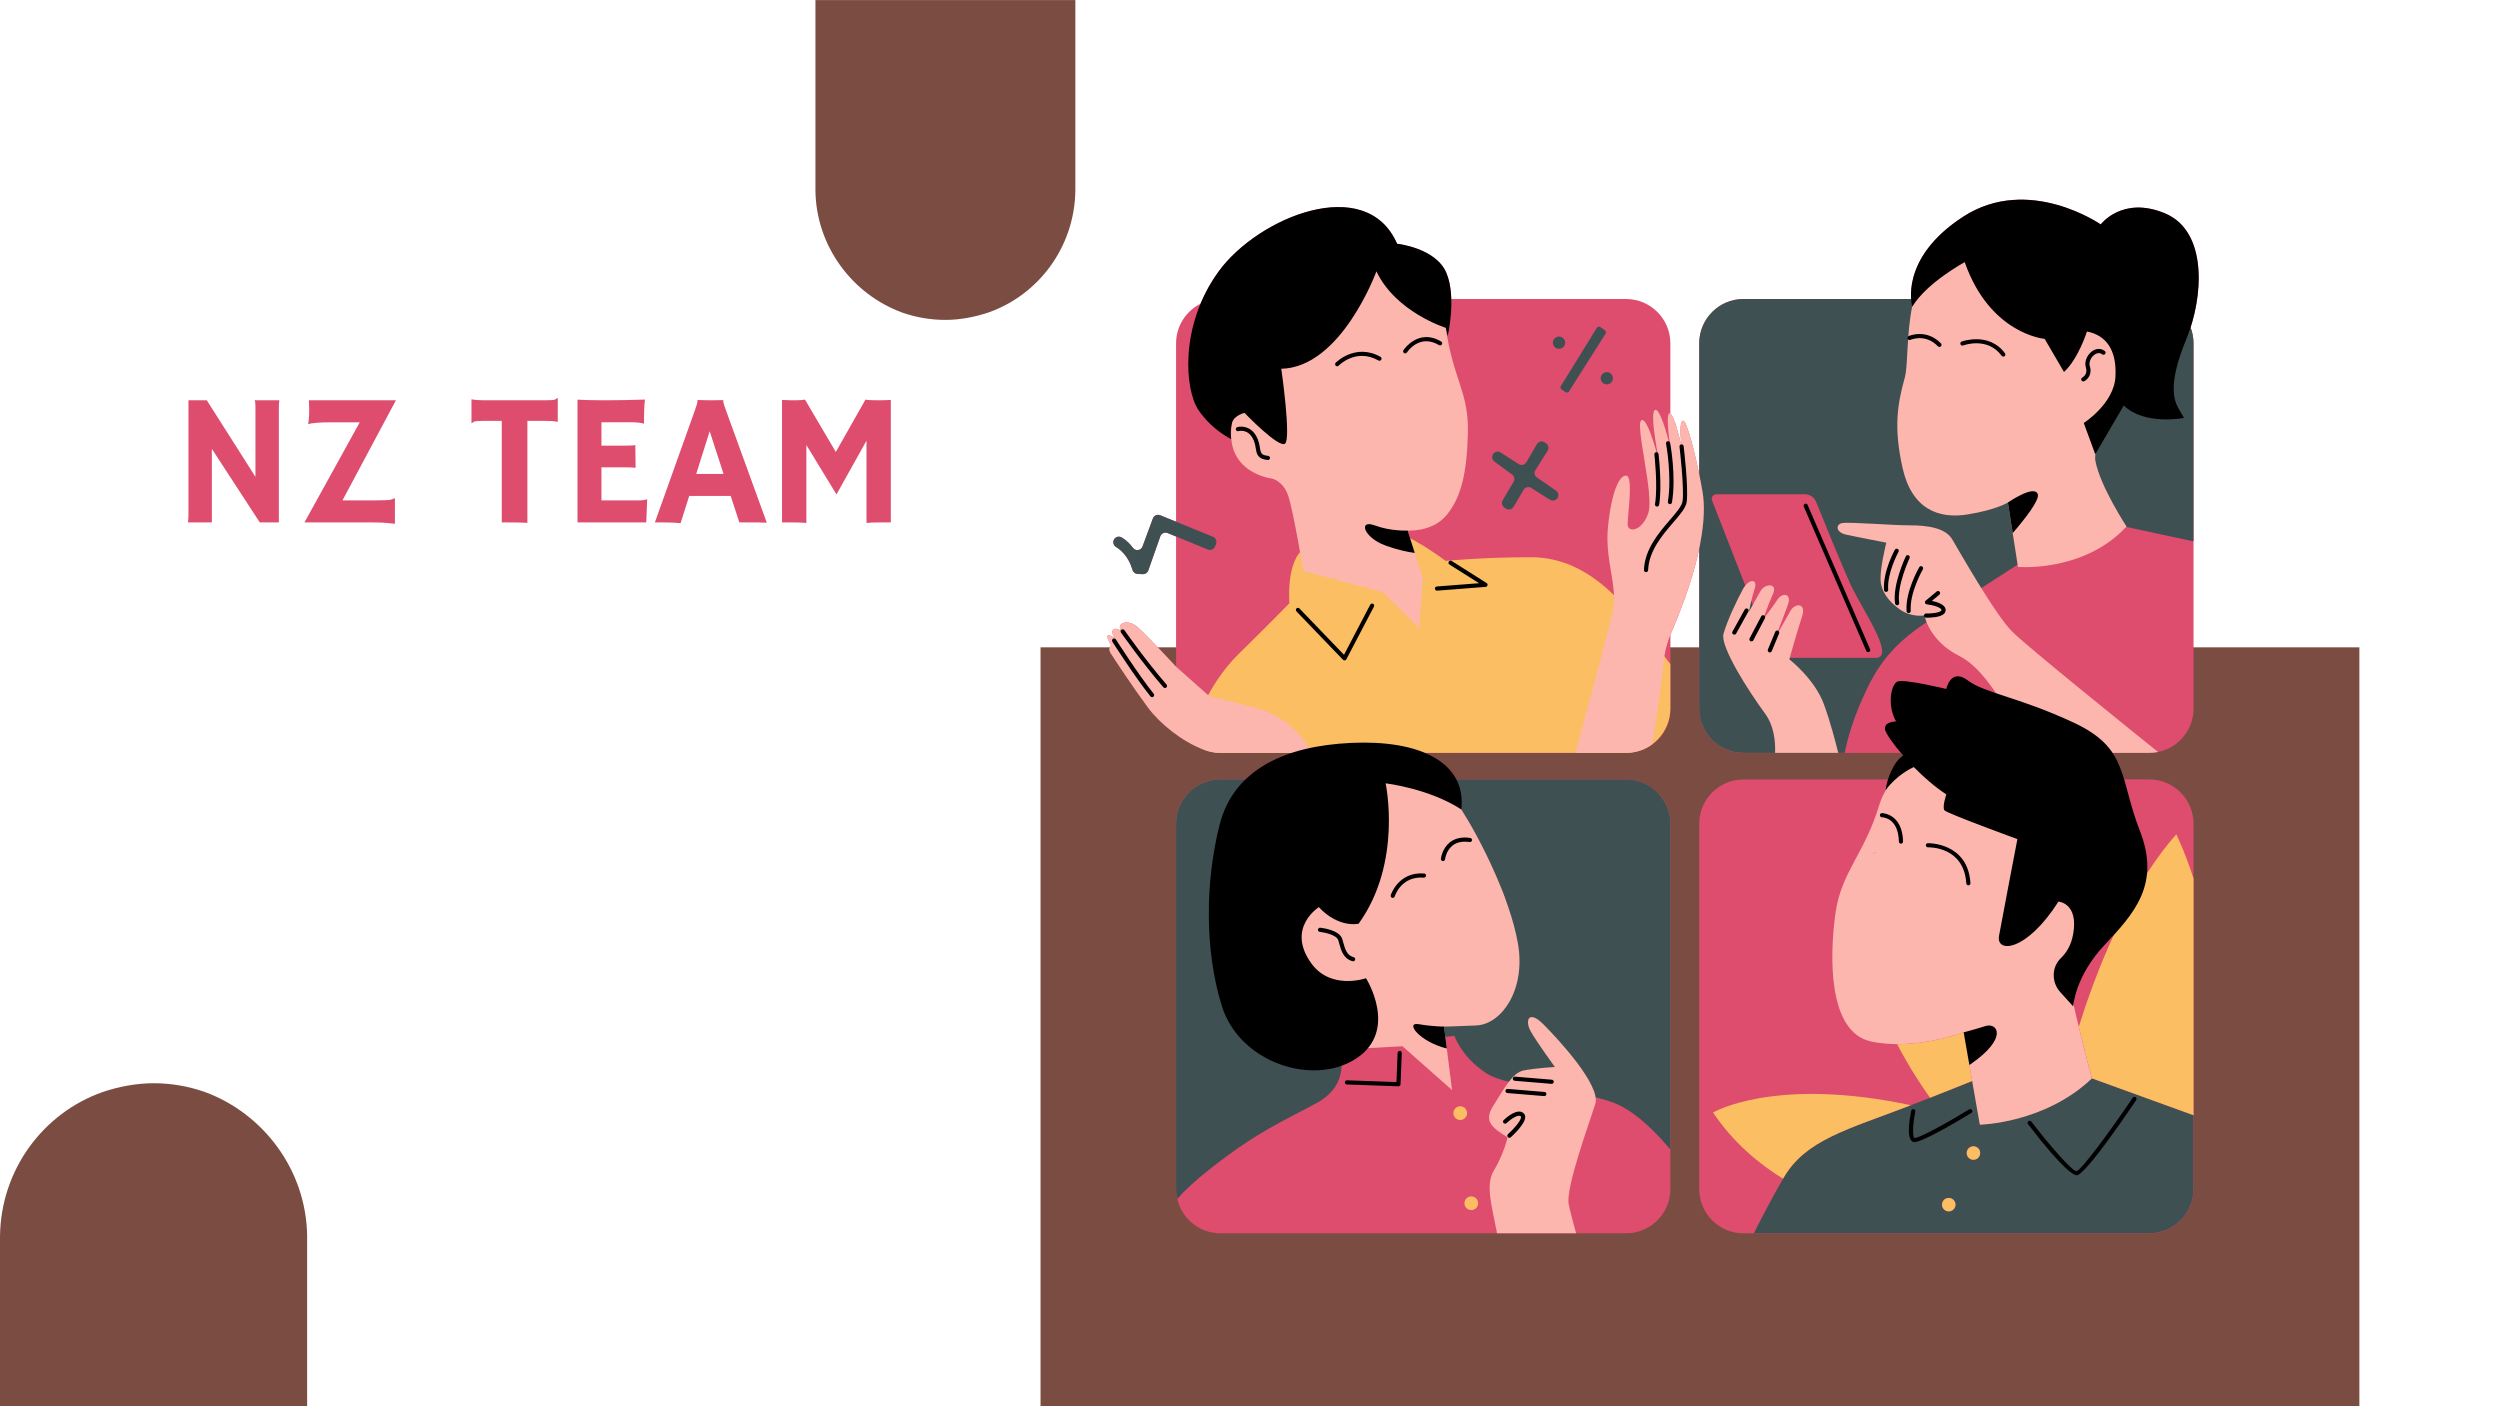 <svg xmlns="http://www.w3.org/2000/svg" xmlns:xlink="http://www.w3.org/1999/xlink" width="1920" zoomAndPan="magnify" viewBox="0 0 1440 810" height="1080" preserveAspectRatio="xMidYMid meet" version="1.0"><defs><g/><clipPath id="405ab46980"><path d="M 599.348 372.848 L 1359 372.848 L 1359 810 L 599.348 810 Z M 599.348 372.848 " clip-rule="nonzero"/></clipPath><clipPath id="6edd8871ad"><path d="M 0 623.941 L 176.914 623.941 L 176.914 810 L 0 810 Z M 0 623.941 " clip-rule="nonzero"/></clipPath><clipPath id="15f6b52afe"><path d="M 59.004 629.051 C 68.043 625.965 78.387 623.941 88.504 623.941 C 98.625 623.941 108.363 625.676 117.34 628.762 C 117.531 628.859 117.723 628.859 117.91 628.953 C 151.613 641.293 176.438 673.871 176.914 711.945 L 176.914 841.684 L 0 841.684 L 0 712.043 C 0.477 673.68 24.918 641.098 59.004 629.051 Z M 59.004 629.051 " clip-rule="nonzero"/></clipPath><clipPath id="d3c6fcfc14"><path d="M 637.66 115 L 1267 115 L 1267 710.742 L 637.66 710.742 Z M 637.66 115 " clip-rule="nonzero"/></clipPath><clipPath id="12e045f322"><path d="M 641 172 L 1264 172 L 1264 710.742 L 641 710.742 Z M 641 172 " clip-rule="nonzero"/></clipPath><clipPath id="cc3a34bc0d"><path d="M 637.66 129 L 1244 129 L 1244 710.742 L 637.66 710.742 Z M 637.66 129 " clip-rule="nonzero"/></clipPath><clipPath id="9d361a83b5"><path d="M 469.688 0 L 619.406 0 L 619.406 184.266 L 469.688 184.266 Z M 469.688 0 " clip-rule="nonzero"/></clipPath><clipPath id="1c318b67b1"><path d="M 569.473 179.941 C 561.82 182.551 553.07 184.266 544.504 184.266 C 535.941 184.266 527.699 182.797 520.105 180.188 C 519.941 180.105 519.781 180.105 519.621 180.023 C 491.098 169.582 470.09 142.012 469.688 109.789 L 469.688 -0.004 L 619.406 -0.004 L 619.406 109.711 C 619 142.176 598.316 169.746 569.473 179.941 Z M 569.473 179.941 " clip-rule="nonzero"/></clipPath><clipPath id="9f35dcd220"><path d="M 1122 171 L 1140 171 L 1140 185 L 1122 185 Z M 1122 171 " clip-rule="nonzero"/></clipPath><clipPath id="6071735c0b"><path d="M 1121.984 181.359 L 1124.055 170.16 L 1139.805 173.074 L 1137.734 184.273 Z M 1121.984 181.359 " clip-rule="nonzero"/></clipPath><clipPath id="fa5c34af2c"><path d="M 1122.996 177.684 C 1122.91 177.074 1122.902 176.398 1123.02 175.758 C 1123.137 175.117 1123.363 174.52 1123.664 173.988 C 1123.672 173.977 1123.672 173.965 1123.68 173.953 C 1124.855 171.965 1127.211 170.773 1129.668 171.199 L 1139.762 173.066 L 1137.691 184.266 L 1127.605 182.398 C 1125.137 181.91 1123.359 179.984 1122.996 177.684 Z M 1122.996 177.684 " clip-rule="nonzero"/></clipPath><clipPath id="ebb9df8cee"><path d="M 1062 489 L 1127 489 L 1127 564 L 1062 564 Z M 1062 489 " clip-rule="nonzero"/></clipPath><clipPath id="50e6da64e0"><path d="M 1055.461 496.707 L 1110.262 483.57 L 1126.371 550.785 L 1071.57 563.922 Z M 1055.461 496.707 " clip-rule="nonzero"/></clipPath><clipPath id="cff137b5b5"><path d="M 1074.234 494.402 C 1076.734 492.477 1079.742 490.887 1082.875 490.133 C 1086.012 489.383 1089.195 489.367 1092.277 489.953 C 1092.344 489.977 1092.406 489.965 1092.473 489.988 C 1104.113 492.504 1114.98 503.906 1118.723 518.875 L 1126.328 550.609 L 1071.531 563.746 L 1063.93 532.031 C 1060.457 516.891 1064.852 501.832 1074.234 494.402 Z M 1074.234 494.402 " clip-rule="nonzero"/></clipPath><clipPath id="dfe3f57a21"><path d="M 1096 201 L 1153 201 L 1153 278 L 1096 278 Z M 1096 201 " clip-rule="nonzero"/></clipPath><clipPath id="d29909befa"><path d="M 1090.895 207.258 L 1135.531 196.559 L 1152.371 266.824 L 1107.738 277.523 Z M 1090.895 207.258 " clip-rule="nonzero"/></clipPath><clipPath id="f2fefc5dba"><path d="M 1106.188 205.383 C 1108.223 203.812 1110.672 202.516 1113.223 201.906 C 1115.777 201.293 1118.371 201.277 1120.883 201.758 C 1120.938 201.777 1120.984 201.766 1121.043 201.785 C 1130.523 203.836 1139.371 213.121 1142.504 225.66 L 1152.367 266.812 L 1107.734 277.512 L 1097.879 236.391 C 1094.965 223.699 1098.543 211.434 1106.188 205.383 Z M 1106.188 205.383 " clip-rule="nonzero"/></clipPath><clipPath id="78e9479abf"><path d="M 775 208 L 845 208 L 845 271 L 775 271 Z M 775 208 " clip-rule="nonzero"/></clipPath><clipPath id="eb70519df9"><path d="M 769.523 216.855 L 831.5 202 L 844.352 255.629 L 782.379 270.484 Z M 769.523 216.855 " clip-rule="nonzero"/></clipPath><clipPath id="ea23364f8f"><path d="M 790.602 213.812 C 793.516 212.035 796.969 210.496 800.508 209.648 C 804.043 208.801 807.586 208.562 810.965 208.832 C 811.039 208.848 811.109 208.832 811.184 208.848 C 823.941 210.109 835.203 218.816 838.293 230.973 L 844.211 255.664 L 782.379 270.484 L 776.465 245.812 C 773.688 233.496 779.645 220.66 790.602 213.812 Z M 790.602 213.812 " clip-rule="nonzero"/></clipPath><clipPath id="2b85f453c6"><path d="M 806 496 L 868 496 L 868 585 L 806 585 Z M 806 496 " clip-rule="nonzero"/></clipPath><clipPath id="ae94addef5"><path d="M 816.109 493.602 L 871.203 499.84 L 861.605 584.625 L 806.516 578.391 Z M 816.109 493.602 " clip-rule="nonzero"/></clipPath><clipPath id="51f63cdf36"><path d="M 834.289 497.41 C 837.223 496.688 840.52 496.367 843.672 496.723 C 846.824 497.078 849.789 498.008 852.465 499.367 C 852.52 499.41 852.582 499.414 852.637 499.453 C 862.66 504.816 869.141 516.715 867.805 529.859 L 861.625 584.449 L 806.535 578.215 L 812.707 523.664 C 814.355 510.449 823.215 500.285 834.289 497.41 Z M 834.289 497.41 " clip-rule="nonzero"/></clipPath><clipPath id="3828d5aeaa"><path d="M 783 255 L 821 255 L 821 288 L 783 288 Z M 783 255 " clip-rule="nonzero"/></clipPath><clipPath id="fece0ac9d8"><path d="M 786.891 253.547 L 821.918 257.004 L 818.93 287.316 L 783.898 283.859 Z M 786.891 253.547 " clip-rule="nonzero"/></clipPath><clipPath id="2517e15b26"><path d="M 798.438 255.77 C 800.281 255.371 802.363 255.191 804.363 255.391 C 806.359 255.586 808.254 256.102 809.969 256.855 C 810.004 256.875 810.043 256.879 810.078 256.902 C 816.508 259.867 820.809 266.449 820.227 273.352 L 818.848 287.309 L 783.898 283.859 L 785.273 269.914 C 786.055 262.984 791.484 257.363 798.438 255.77 Z M 798.438 255.77 " clip-rule="nonzero"/></clipPath></defs><rect x="-144" width="1728" fill="#ffffff" y="-81" height="972" fill-opacity="1"/><rect x="-144" width="1728" fill="#ffffff" y="-81" height="972" fill-opacity="1"/><g clip-path="url(#405ab46980)"><path fill="#7b4d42" d="M 599.348 372.848 L 1359.375 372.848 L 1359.375 841.684 L 599.348 841.684 Z M 599.348 372.848 " fill-opacity="1" fill-rule="nonzero"/></g><g clip-path="url(#6edd8871ad)"><g clip-path="url(#15f6b52afe)"><path fill="#7b4d42" d="M 0 623.941 L 176.914 623.941 L 176.914 841.633 L 0 841.633 Z M 0 623.941 " fill-opacity="1" fill-rule="nonzero"/></g></g><g fill="#de4c6e" fill-opacity="1"><g transform="translate(98.656, 300.9)"><g><path d="M 9.578 0 C 9.785 -1.195 9.891 -2.5 9.891 -3.906 L 9.891 -70.328 L 20.469 -70.328 L 48.484 -26.234 L 48.484 -66.734 C 48.484 -68.672 48.312 -69.867 47.969 -70.328 L 62.234 -70.328 C 62.055 -68.922 61.969 -67.367 61.969 -65.672 L 61.969 0 L 50.969 0 L 23.375 -42.359 L 23.375 0 Z M 9.578 0 "/></g></g></g><g fill="#de4c6e" fill-opacity="1"><g transform="translate(170.516, 300.9)"><g><path d="M 7.562 -65.578 C 7.562 -66.734 7.508 -68.316 7.406 -70.328 L 57.531 -70.328 L 26.75 -12.688 L 45.953 -12.688 C 50.961 -12.688 53.914 -12.836 54.812 -13.141 C 55.707 -13.441 56.422 -13.711 56.953 -13.953 L 56.953 0.797 C 55.43 0.648 54.176 0.523 53.188 0.422 C 52.207 0.316 51.172 0.227 50.078 0.156 C 48.422 0.051 45.211 0 40.453 0 L 4.859 0 L 36.703 -57.641 L 20.047 -57.641 C 13.172 -57.641 8.797 -57.27 6.922 -56.531 C 7.348 -58.289 7.562 -60.773 7.562 -63.984 Z M 7.562 -65.578 "/></g></g></g><g fill="#de4c6e" fill-opacity="1"><g transform="translate(233.388, 300.9)"><g/></g></g><g fill="#de4c6e" fill-opacity="1"><g transform="translate(269.291, 300.9)"><g><path d="M 34.484 0.312 C 32.785 0.102 28.43 0 21.422 0 L 19.719 0 L 19.719 -58.484 L 9.25 -58.484 C 6.145 -58.484 4.312 -58.32 3.75 -58 C 3.188 -57.688 2.75 -57.406 2.438 -57.156 L 2.281 -57.219 L 2.281 -70.75 L 2.438 -70.906 C 3.594 -70.52 6.727 -70.328 11.844 -70.328 L 45 -70.328 C 48.102 -70.328 49.938 -70.484 50.5 -70.797 C 51.062 -71.117 51.504 -71.406 51.828 -71.656 L 51.984 -71.594 L 51.984 -58.062 L 51.828 -57.906 C 50.66 -58.289 47.52 -58.484 42.406 -58.484 L 34.484 -58.484 Z M 34.484 0.312 "/></g></g></g><g fill="#de4c6e" fill-opacity="1"><g transform="translate(323.544, 300.9)"><g><path d="M 44.469 -12.688 C 46.656 -12.688 48.172 -12.898 49.016 -13.328 L 49.234 -13.266 L 48.703 0 L 9.094 0 L 9.094 -70.703 C 10.039 -70.629 11.098 -70.578 12.266 -70.547 L 15.969 -70.438 C 18.438 -70.363 21.113 -70.328 24 -70.328 C 32.07 -70.328 40.062 -70.469 47.969 -70.75 C 47.57 -67.645 47.375 -63.504 47.375 -58.328 C 47.375 -57.766 47.41 -57.344 47.484 -57.062 L 47.375 -56.891 C 45.539 -57.422 42.93 -57.688 39.547 -57.688 L 22.891 -57.688 L 22.891 -44.203 L 35.422 -44.203 C 39.305 -44.203 41.633 -44.312 42.406 -44.531 L 42.562 -31.469 C 40.875 -31.645 38.691 -31.734 36.016 -31.734 L 22.891 -31.734 L 22.891 -12.688 Z M 44.469 -12.688 "/></g></g></g><g fill="#de4c6e" fill-opacity="1"><g transform="translate(377.796, 300.9)"><g><path d="M 14.219 0.422 C 11.188 0.141 7.645 0 3.594 0 L -0.578 0 L 22.422 -64.453 C 23.441 -67.348 23.953 -69.031 23.953 -69.5 C 23.953 -69.977 23.938 -70.27 23.906 -70.375 L 23.953 -70.484 C 26.242 -70.379 28.676 -70.328 31.25 -70.328 C 33.363 -70.328 35.898 -70.363 38.859 -70.438 L 38.922 -70.328 C 38.848 -70.191 38.812 -70 38.812 -69.75 C 38.812 -69.082 39.344 -67.301 40.406 -64.406 L 63.875 0.156 C 63.176 0.125 62.348 0.109 61.391 0.109 C 61.391 0.109 60.473 0.07 58.641 0 C 57.766 0 56.973 0 56.266 0 L 48.062 0 L 43.094 -15.234 L 19.188 -15.234 Z M 38.969 -27.922 L 30.984 -52.516 L 23.219 -27.922 Z M 38.969 -27.922 "/></g></g></g><g fill="#de4c6e" fill-opacity="1"><g transform="translate(441.09, 300.9)"><g><path d="M 23.375 0.312 C 21.676 0.102 18.414 0 13.594 0 L 9.359 0 L 9.359 -70.547 C 11.617 -70.398 14.102 -70.328 16.812 -70.328 C 19.531 -70.328 21.453 -70.469 22.578 -70.75 L 40.344 -40.562 L 57.422 -70.75 C 58.555 -70.469 60.707 -70.328 63.875 -70.328 C 67.051 -70.328 69.766 -70.398 72.016 -70.547 L 72.016 0 L 67.797 0 C 62.961 0 59.703 0.102 58.016 0.312 L 58.016 -47.062 L 40.719 -16.125 L 23.375 -44.578 Z M 23.375 0.312 "/></g></g></g><g clip-path="url(#d3c6fcfc14)"><path fill="#de4c6e" d="M 1247.09 122.922 C 1222.469 112.598 1210.023 129.273 1210.023 129.273 C 1210.023 129.273 1168.457 100.422 1130.871 124.777 C 1102.41 143.215 1100.203 163.457 1100.812 172.223 L 1004.285 172.223 C 990.188 172.223 978.758 183.652 978.758 197.746 L 978.758 273.129 C 975.875 259.184 971.445 241.914 969.387 242.332 C 967.203 242.766 968.078 252.52 968.449 255.961 C 968.398 255.961 968.371 255.984 968.32 255.996 C 967.418 252.125 964.359 239.73 962.125 238.242 L 962.125 197.746 C 962.125 183.652 950.695 172.223 936.598 172.223 L 835.934 172.223 C 835.77 167.016 834.98 161.645 833.039 157.082 C 826.953 142.785 804.707 140.41 804.707 140.41 C 786.977 99.633 724.766 125.043 702.008 156.285 C 697.574 162.367 694.148 168.664 691.52 174.953 C 683.176 179.141 677.422 187.766 677.422 197.746 L 677.422 300.52 L 668.242 296.773 C 666.578 296.102 664.684 296.926 664.062 298.617 L 658.094 314.77 C 657.207 317.156 654.043 317.59 652.531 315.52 C 651.035 313.461 648.938 311.25 646.121 309.586 C 644.645 308.711 642.742 309.105 641.789 310.527 C 640.797 312.012 641.219 314.031 642.73 314.973 C 645.699 316.812 650.156 320.711 652.305 328.254 C 652.684 329.574 653.84 330.516 655.211 330.578 L 658.246 330.719 C 659.645 330.781 660.926 329.918 661.395 328.598 L 668.328 308.914 C 668.941 307.199 670.855 306.336 672.535 307.023 L 677.422 309.027 L 677.422 383.98 C 677.422 383.98 659.91 365.145 654.883 360.906 C 649.879 356.688 643.059 358.504 645.574 363.203 C 645.559 363.215 645.559 363.227 645.559 363.254 C 645.141 362.988 642.336 361.285 641.117 362.758 C 639.797 364.348 642.168 367.52 642.168 367.52 C 642.168 367.52 638.195 364.879 637.93 366.465 C 637.66 368.055 640.051 371.496 640.051 371.496 C 640.051 371.496 637.93 373.352 639.781 376.258 C 641.637 379.164 652.227 395.32 661.23 407.496 C 668.125 416.82 681.094 427.168 692.777 431.512 C 692.965 431.602 693.156 431.676 693.359 431.754 C 693.918 431.98 694.488 432.199 695.074 432.375 C 695.277 432.438 695.469 432.504 695.672 432.566 C 696.305 432.758 696.965 432.922 697.625 433.074 C 697.641 433.074 697.664 433.086 697.676 433.086 C 697.805 433.113 697.93 433.137 698.059 433.164 C 698.77 433.301 699.492 433.418 700.23 433.492 C 700.242 433.492 700.254 433.492 700.281 433.492 C 700.355 433.504 700.422 433.504 700.496 433.504 C 701.297 433.582 702.109 433.633 702.934 433.633 L 744.055 433.633 C 733.539 437.062 724.484 442.066 717.375 448.934 L 702.949 448.934 C 688.852 448.934 677.422 460.363 677.422 474.461 L 677.422 684.832 C 677.422 686.812 677.664 688.719 678.094 690.574 C 678.262 691.258 678.438 691.945 678.656 692.617 C 678.438 691.945 678.246 691.273 678.094 690.574 C 678.262 691.273 678.438 691.945 678.656 692.617 C 678.793 693.074 678.973 693.52 679.148 693.965 C 679.227 694.168 679.289 694.371 679.379 694.574 C 679.621 695.172 679.898 695.742 680.18 696.312 C 680.203 696.352 680.215 696.402 680.242 696.441 C 684.457 704.707 693.043 710.371 702.949 710.371 L 936.609 710.371 C 950.707 710.371 962.137 698.941 962.137 684.848 L 962.137 474.473 C 962.137 460.375 950.707 448.949 936.609 448.949 L 838.855 448.949 C 835.375 442.219 829.102 437.137 820.758 433.645 L 936.598 433.645 C 937.398 433.645 938.188 433.594 938.973 433.531 C 939.254 433.504 939.531 433.469 939.812 433.43 C 940.293 433.367 940.777 433.301 941.246 433.215 C 941.59 433.148 941.945 433.074 942.289 432.996 C 942.656 432.91 943.023 432.82 943.395 432.719 C 943.785 432.605 944.191 432.504 944.586 432.375 C 944.777 432.312 944.969 432.234 945.156 432.172 C 946.871 431.562 948.484 430.789 950.008 429.848 C 950.035 429.836 950.059 429.824 950.086 429.809 C 957.324 425.301 962.148 417.301 962.148 408.156 L 962.148 365.629 C 970.938 345.297 976.043 328.941 978.785 315.949 L 978.785 408.156 C 978.785 422.254 990.215 433.684 1004.309 433.684 L 1094.918 433.684 C 1095.352 434.191 1095.781 434.699 1096.238 435.219 C 1092.25 437.723 1089.191 443.602 1087.504 448.973 L 1004.285 448.973 C 990.188 448.973 978.758 460.402 978.758 474.496 L 978.758 684.871 C 978.758 698.969 990.188 710.398 1004.285 710.398 L 1237.949 710.398 C 1252.043 710.398 1263.473 698.969 1263.473 684.871 L 1263.473 474.473 C 1263.473 460.375 1252.043 448.949 1237.949 448.949 L 1223.535 448.949 C 1221.848 443.297 1219.914 438.254 1216.828 433.645 L 1237.949 433.645 C 1252.043 433.645 1263.473 422.215 1263.473 408.121 L 1263.473 197.746 C 1263.473 194.535 1262.852 191.473 1261.773 188.652 C 1269.543 164.562 1269.52 132.332 1247.09 122.922 Z M 679.289 694.359 C 679.316 694.422 679.34 694.496 679.367 694.562 C 679.34 694.496 679.328 694.434 679.289 694.359 Z M 679.289 694.359 " fill-opacity="1" fill-rule="nonzero"/></g><g clip-path="url(#12e045f322)"><path fill="#3f5053" d="M 678.094 690.586 C 678.73 693.328 679.809 695.906 681.246 698.23 C 679.809 695.895 678.73 693.328 678.094 690.586 Z M 936.609 448.949 L 702.949 448.949 C 688.852 448.949 677.422 460.375 677.422 474.473 L 677.422 684.848 C 677.422 686.828 677.664 688.73 678.094 690.586 C 681.879 686.203 688.027 680.273 698.047 672.465 C 725.324 651.18 737.961 646.52 758.582 635.219 C 779.207 623.914 771.219 604.613 771.219 604.613 L 837.734 596.625 C 837.734 596.625 841.723 608.602 855.691 617.91 C 869.66 627.219 908.914 627.219 929.523 635.207 C 942.34 640.172 954.645 653.098 962.125 662.164 L 962.125 474.473 C 962.125 460.375 950.707 448.949 936.609 448.949 Z M 1263.461 197.746 L 1263.461 311.797 L 1214.238 301.27 L 1186.961 308.586 C 1186.961 308.586 1180.98 313.246 1145.715 335.863 C 1110.461 358.48 1090.5 365.793 1075.871 395.727 C 1067.82 412.195 1064.199 425.238 1062.574 433.645 L 1004.285 433.645 C 990.188 433.645 978.758 422.215 978.758 408.121 L 978.758 197.746 C 978.758 183.652 990.188 172.223 1004.285 172.223 L 1237.938 172.223 C 1252.031 172.223 1263.461 183.652 1263.461 197.746 Z M 1065.75 336.305 C 1060.73 325.234 1050.27 299.453 1046.09 289.105 C 1045.012 286.426 1042.406 284.684 1039.523 284.684 L 988.574 284.684 C 986.734 284.684 985.465 286.539 986.137 288.254 L 1021.543 378.938 C 1021.543 378.938 1068.137 378.938 1080.312 378.938 C 1092.492 378.926 1072.109 350.34 1065.75 336.305 Z M 899.453 224.289 L 901.727 225.863 C 902.387 226.32 903.301 226.141 903.734 225.457 L 924.812 192.184 C 925.219 191.551 925.055 190.711 924.445 190.281 L 921.828 188.414 C 921.156 187.93 920.23 188.121 919.797 188.82 L 899.059 222.395 C 898.652 223.031 898.832 223.867 899.453 224.289 Z M 897.992 200.934 C 899.949 200.934 901.523 199.359 901.523 197.402 C 901.523 195.449 899.949 193.875 897.992 193.875 C 896.039 193.875 894.465 195.449 894.465 197.402 C 894.465 199.359 896.051 200.934 897.992 200.934 Z M 921.996 217.875 C 921.996 219.832 923.57 221.406 925.523 221.406 C 927.48 221.406 929.055 219.832 929.055 217.875 C 929.055 215.918 927.48 214.344 925.523 214.344 C 923.582 214.355 921.996 215.93 921.996 217.875 Z M 860.758 265.828 L 870.996 273.383 C 872.289 274.336 872.66 276.125 871.832 277.523 L 865.574 288.113 C 864.734 289.523 865.129 291.34 866.461 292.293 L 867.301 292.887 C 868.797 293.953 870.895 293.496 871.82 291.922 L 877.609 282.121 C 878.512 280.594 880.492 280.113 882.004 281.051 L 892.773 287.848 C 894.273 288.785 896.242 288.316 897.156 286.805 C 898.008 285.383 897.613 283.543 896.242 282.59 L 885.281 275.031 C 883.883 274.082 883.504 272.188 884.406 270.766 L 891.441 259.617 C 892.328 258.195 891.961 256.328 890.59 255.363 L 889.828 254.828 C 888.316 253.762 886.234 254.219 885.293 255.809 L 879.16 266.258 C 878.258 267.809 876.238 268.277 874.742 267.312 L 864.352 260.621 C 862.855 259.656 860.859 260.125 859.945 261.648 L 859.91 261.699 C 859.098 263.059 859.465 264.859 860.758 265.828 Z M 699.898 314.73 L 700.457 313.27 C 701.066 311.656 700.293 309.84 698.695 309.195 L 668.254 296.785 C 666.59 296.113 664.699 296.938 664.074 298.629 L 658.105 314.781 C 657.219 317.168 654.055 317.602 652.547 315.531 C 651.047 313.473 648.949 311.266 646.133 309.602 C 644.66 308.723 642.754 309.117 641.801 310.539 C 640.812 312.027 641.23 314.043 642.742 314.984 C 645.711 316.824 650.172 320.723 652.316 328.27 C 652.699 329.59 653.852 330.527 655.223 330.59 L 658.258 330.73 C 659.656 330.797 660.938 329.93 661.41 328.609 L 668.344 308.926 C 668.953 307.211 670.871 306.348 672.547 307.035 L 695.734 316.535 C 697.371 317.219 699.266 316.395 699.898 314.73 Z M 1170.34 608.59 L 1263.461 642.344 L 1263.461 684.832 C 1263.461 698.93 1252.031 710.359 1237.938 710.359 L 1010.227 710.359 C 1014.164 702.473 1020.223 690.766 1027.32 678.434 C 1039.957 656.477 1064.566 650.496 1099.16 637.188 C 1133.754 623.891 1170.34 608.59 1170.34 608.59 Z M 1126.363 693.887 C 1126.363 691.742 1124.621 690.016 1122.488 690.016 C 1120.344 690.016 1118.613 691.754 1118.613 693.887 C 1118.613 696.035 1120.355 697.762 1122.488 697.762 C 1124.621 697.773 1126.363 696.035 1126.363 693.887 Z M 1140.586 664.16 C 1140.586 662.012 1138.844 660.285 1136.711 660.285 C 1134.566 660.285 1132.84 662.027 1132.84 664.16 C 1132.84 666.305 1134.578 668.031 1136.711 668.031 C 1138.844 668.031 1140.586 666.293 1140.586 664.16 Z M 1140.586 664.16 " fill-opacity="1" fill-rule="nonzero"/></g><path fill="#fbbe63" d="M 942.465 357.312 C 949.387 366.059 956.676 375.445 962.125 382.504 L 962.125 408.133 C 962.125 422.23 950.695 433.656 936.598 433.656 L 702.949 433.656 C 695.379 433.656 688.598 430.344 683.926 425.109 L 686.922 421.211 C 686.922 421.211 694.336 395.445 713.398 376.742 C 732.461 358.035 742.695 347.445 742.695 347.445 C 742.695 347.445 740.574 322.73 751.523 315.672 C 762.469 308.609 796.707 304.723 806.23 307.555 C 815.754 310.375 832.707 323.086 832.707 323.086 C 832.707 323.086 853.535 320.965 881.777 320.965 C 910.02 320.965 929.055 340.371 942.465 357.312 Z M 845.051 641.16 C 845.051 638.977 843.285 637.211 841.102 637.211 C 838.918 637.211 837.152 638.977 837.152 641.16 C 837.152 643.332 838.918 645.109 841.102 645.109 C 843.285 645.109 845.051 643.344 845.051 641.16 Z M 847.465 689.113 C 845.281 689.113 843.516 690.879 843.516 693.062 C 843.516 695.246 845.281 697.012 847.465 697.012 C 849.637 697.012 851.414 695.246 851.414 693.062 C 851.398 690.879 849.637 689.113 847.465 689.113 Z M 1131.086 594.617 C 1131.086 594.617 1112.977 601.516 1092.723 601.426 C 1099.859 615 1106.855 625.555 1111.707 632.309 C 1120.152 628.996 1128.43 625.695 1135.988 622.645 Z M 1122.477 690.016 C 1120.328 690.016 1118.602 691.754 1118.602 693.887 C 1118.602 696.035 1120.344 697.762 1122.477 697.762 C 1124.621 697.762 1126.348 696.02 1126.348 693.887 C 1126.363 691.754 1124.621 690.016 1122.477 690.016 Z M 1136.699 660.273 C 1134.551 660.273 1132.824 662.012 1132.824 664.148 C 1132.824 666.293 1134.566 668.02 1136.699 668.02 C 1138.844 668.02 1140.57 666.281 1140.57 664.148 C 1140.586 662.012 1138.844 660.273 1136.699 660.273 Z M 986.734 640.805 C 998.316 658.18 1013.363 670.496 1027.027 678.965 C 1027.129 678.789 1027.23 678.609 1027.332 678.434 C 1039.969 656.477 1064.582 650.496 1099.172 637.188 C 1099.668 636.996 1100.164 636.805 1100.672 636.613 C 1021.977 619.828 986.734 640.805 986.734 640.805 Z M 1253.543 480.566 C 1224.766 513.066 1206.215 563.086 1197.387 591.379 C 1200.891 605.871 1204.613 619.992 1204.906 621.121 L 1263.473 642.355 L 1263.473 505.98 C 1258.316 490.129 1253.543 480.566 1253.543 480.566 Z M 1253.543 480.566 " fill-opacity="1" fill-rule="nonzero"/><g clip-path="url(#cc3a34bc0d)"><path fill="#fdb6ad" d="M 1095.832 269.344 C 1090.512 245.395 1093.164 232.098 1097.168 217.457 C 1101.152 202.824 1092.504 149.605 1133.754 134.977 C 1175 120.344 1205.59 135.637 1223.559 173.555 C 1241.516 211.473 1204.27 250.715 1206.926 265.355 C 1209.59 279.984 1224.883 303.277 1224.883 303.277 C 1200.27 329.879 1162.352 326.555 1162.352 326.555 L 1156.547 289.445 C 1156.547 289.445 1149.879 293.664 1133.246 296.328 C 1116.633 298.996 1101.152 293.293 1095.832 269.344 Z M 1058.816 433.645 C 1057.277 427.348 1054.254 415.738 1050.598 405.707 C 1045.277 391.078 1030.648 379.762 1030.648 379.762 C 1030.648 379.762 1035.309 363.125 1037.965 355.152 C 1040.629 347.164 1033.977 347.164 1031.309 351.824 C 1028.641 356.484 1022.66 367.129 1022.66 367.129 C 1022.66 367.129 1027.98 353.82 1029.977 347.836 C 1031.969 341.855 1026.648 341.184 1023.992 345.172 C 1021.328 349.156 1015.348 357.145 1015.348 357.145 C 1015.348 357.145 1018.672 347.836 1021.328 341.844 C 1023.992 335.863 1016.668 335.863 1014.012 340.512 C 1011.344 345.172 1007.359 352.484 1007.359 352.484 C 1007.359 352.484 1008.691 345.172 1010.684 339.176 C 1012.68 333.195 1007.359 333.195 1004.031 339.176 C 1000.703 345.156 994.723 357.805 992.73 365.121 C 990.734 372.434 1007.359 398.379 1016.68 411.016 C 1021.809 417.988 1022.699 426.965 1022.457 433.633 L 1058.816 433.633 Z M 1243.039 433.137 C 1228.512 421.465 1167.797 372.574 1159.023 363.801 C 1149.043 353.82 1128.418 317.23 1124.43 310.578 C 1120.445 303.922 1109.801 302.59 1099.82 302.59 C 1089.84 302.59 1065.227 300.598 1061.242 301.258 C 1057.254 301.918 1057.254 306.578 1063.234 307.91 C 1069.215 309.246 1086.512 312.57 1086.512 312.57 C 1086.512 312.57 1083.184 325.879 1083.184 333.195 C 1083.184 340.512 1087.844 346.504 1094.488 351.152 C 1101.141 355.812 1108.457 354.48 1108.457 354.48 C 1108.457 354.48 1111.121 369.109 1128.406 377.758 C 1142.641 384.879 1151.949 403.281 1167.406 425.898 C 1167.035 425.824 1166.68 425.723 1166.312 425.645 C 1134.719 419.094 1091.148 434.953 1082.5 463.562 C 1073.852 492.164 1060.543 502.145 1057.215 526.094 C 1053.887 550.047 1052.555 594.605 1077.84 599.926 C 1103.121 605.25 1131.059 594.605 1131.059 594.605 L 1140.367 647.828 C 1140.367 647.828 1177.613 647.168 1204.895 621.223 C 1204.895 621.223 1195.586 585.973 1192.258 568.676 C 1188.93 551.379 1224.855 526.105 1221.527 492.836 C 1218.965 467.234 1208.512 445.582 1187.762 433.633 L 1237.91 433.633 C 1239.688 433.645 1241.391 433.469 1243.039 433.137 Z M 874.32 543.402 C 869.66 516.797 852.367 482.867 841.723 466.242 C 831.082 449.609 793.836 423.676 749.922 444.961 C 706.02 466.242 705.348 520.125 718.656 540.75 C 731.965 561.371 782.52 585.324 782.52 585.324 L 783.855 603.953 L 807.805 602.621 L 836.402 627.902 L 831.742 591.316 C 831.742 591.316 835.73 591.316 850.371 590.656 C 865.016 589.973 878.984 570.008 874.32 543.402 Z M 881.637 593.957 C 884.965 599.941 895.605 614.582 895.605 614.582 C 895.605 614.582 884.305 615.242 877.648 616.574 C 870.996 617.91 866.348 627.219 860.352 636.527 C 854.371 645.836 859.02 649.16 868.34 655.156 C 868.34 655.156 866.348 664.465 860.352 674.445 C 855.387 682.727 859.566 695.59 862.285 710.371 L 907.848 710.371 C 906.527 705.672 904.738 699.055 903.594 693.734 C 901.602 684.426 915.57 646.508 918.895 635.867 C 922.223 625.223 897.613 598.617 888.965 589.973 C 880.316 581.324 878.309 587.977 881.637 593.957 Z M 969.387 242.32 C 966.746 242.855 968.586 257.141 968.586 257.141 C 968.586 257.141 964.348 238.078 961.703 238.078 C 959.062 238.078 962.125 257.609 962.125 257.609 C 959.84 248.605 956.09 235.641 953.477 236.074 C 949.488 236.734 956.141 267.996 956.141 267.996 C 956.141 267.996 949.488 240.059 945.5 242.055 C 941.512 244.047 952.816 284.621 949.488 295.277 C 946.16 305.918 937.512 307.25 937.512 301.93 C 937.512 296.609 940.84 274.652 936.852 273.992 C 932.863 273.332 928.203 283.301 926.211 303.262 C 924.219 323.215 932.191 337.855 928.879 352.484 C 926.07 364.855 911.859 417.594 907.52 433.645 L 936.609 433.645 C 942.25 433.645 947.457 431.789 951.672 428.691 C 953.945 414.277 957.285 392.285 958.137 382.43 C 958.746 375.469 960.449 369.77 962.125 365.602 C 980.816 322.352 982.887 297.129 980.766 283.898 C 978.656 270.652 972.027 241.801 969.387 242.32 Z M 755.395 433.645 C 753.148 428.844 744.258 413.098 722.379 407.523 C 696.434 400.906 696.434 400.906 696.434 400.906 L 677.41 384.004 C 677.41 384.004 659.898 365.172 654.867 360.93 C 649.84 356.688 642.957 358.543 645.598 363.316 C 645.598 363.316 642.422 361.195 641.102 362.785 C 639.781 364.371 642.156 367.547 642.156 367.547 C 642.156 367.547 638.184 364.906 637.914 366.492 C 637.648 368.078 640.035 371.52 640.035 371.52 C 640.035 371.52 637.914 373.375 639.77 376.281 C 641.625 379.191 652.215 395.344 661.219 407.523 C 668.113 416.844 681.078 427.195 692.762 431.535 C 695.875 432.895 699.316 433.656 702.922 433.656 L 755.395 433.656 Z M 732.715 275.68 C 732.715 275.68 739.062 277 741.984 285.473 C 744.895 293.941 750.723 328.891 750.723 328.891 L 796.527 341.07 L 817.441 361.719 L 819.562 333.133 L 810.828 305.602 C 810.828 305.602 825.125 306.652 833.328 296.598 C 841.531 286.539 844.973 272.773 845.508 249.203 C 846.043 225.645 837.039 218.762 832.797 188.844 C 828.555 158.926 801.672 140.879 756.551 145.426 C 722.402 148.867 704.129 167.664 698.832 194.406 C 693.539 221.152 709.691 243.387 709.691 243.387 C 704.648 272.508 732.715 275.68 732.715 275.68 Z M 732.715 275.68 " fill-opacity="1" fill-rule="nonzero"/></g><path fill="#000000" d="M 690.352 236.238 C 682.414 224.594 679.227 187.523 701.996 156.285 C 724.766 125.043 786.977 99.633 804.719 140.398 C 804.719 140.398 826.953 142.785 833.051 157.07 C 839.145 171.359 833.852 193.605 833.852 193.605 L 832.797 188.844 C 832.797 188.844 803.945 179.84 792.82 156.285 C 792.82 156.285 772.703 211.613 738.023 212.414 C 738.023 212.414 743.852 252.926 740.145 255.566 C 736.434 258.207 716.84 237.824 716.84 237.824 C 716.84 237.824 711.012 239.145 709.691 243.387 C 708.371 247.629 709.156 252.91 709.156 252.91 C 709.156 252.91 698.301 247.883 690.352 236.238 Z M 781.684 224.984 C 781.684 226.523 782.926 227.766 784.465 227.766 C 786 227.766 787.246 226.523 787.246 224.984 C 787.246 223.449 786 222.203 784.465 222.203 C 782.926 222.203 781.684 223.449 781.684 224.984 Z M 822.852 220.617 C 824.391 220.617 825.633 219.371 825.633 217.836 C 825.633 216.301 824.391 215.055 822.852 215.055 C 821.316 215.055 820.07 216.301 820.07 217.836 C 820.07 219.371 821.316 220.617 822.852 220.617 Z M 1107.312 213.074 C 1107.312 211.539 1106.066 210.293 1104.531 210.293 C 1102.996 210.293 1101.75 211.539 1101.75 213.074 C 1101.75 214.609 1102.996 215.855 1104.531 215.855 C 1106.066 215.855 1107.312 214.609 1107.312 213.074 Z M 1132.203 217.836 C 1132.203 219.371 1133.449 220.617 1134.984 220.617 C 1136.52 220.617 1137.766 219.371 1137.766 217.836 C 1137.766 216.301 1136.52 215.055 1134.984 215.055 C 1133.449 215.055 1132.203 216.301 1132.203 217.836 Z M 1247.09 122.922 C 1222.469 112.598 1210.023 129.273 1210.023 129.273 C 1210.023 129.273 1168.457 100.422 1130.871 124.777 C 1093.281 149.133 1101.484 176.664 1101.484 176.664 C 1109.688 162.898 1131.668 150.988 1131.668 150.988 C 1146.234 192.551 1177.73 195.195 1177.73 195.195 L 1188.855 214.254 C 1197.059 206.84 1202.086 190.953 1202.086 190.953 C 1212.945 193.074 1219.293 201.277 1218.508 216.898 C 1217.707 232.516 1200.246 243.641 1200.246 243.641 L 1206.859 261.648 L 1223.281 233.582 C 1235.461 245.227 1257.961 240.734 1257.961 240.734 C 1257.961 240.734 1257.961 240.734 1254.789 235.172 C 1251.613 229.609 1249.227 219.816 1259.281 195.461 C 1269.328 171.117 1271.715 133.246 1247.09 122.922 Z M 1152.941 204.91 C 1153.168 205.227 1153.539 205.402 1153.906 205.402 C 1154.148 205.402 1154.402 205.328 1154.617 205.176 C 1155.148 204.781 1155.266 204.031 1154.871 203.5 C 1145.703 190.992 1130.07 196.668 1129.918 196.73 C 1129.293 196.961 1128.977 197.656 1129.219 198.281 C 1129.449 198.902 1130.145 199.219 1130.77 198.992 C 1131.34 198.762 1144.852 193.898 1152.941 204.91 Z M 1100.406 195.766 C 1100.762 195.613 1109.027 192.008 1116.254 199.473 C 1116.496 199.715 1116.801 199.84 1117.117 199.84 C 1117.422 199.84 1117.715 199.727 1117.953 199.5 C 1118.438 199.043 1118.449 198.281 1117.98 197.797 C 1109.547 189.086 1099.504 193.52 1099.414 193.57 C 1098.816 193.848 1098.551 194.559 1098.816 195.156 C 1099.082 195.777 1099.793 196.031 1100.406 195.766 Z M 1109.434 236.645 C 1109.902 236.645 1110.348 236.379 1110.539 235.922 C 1110.805 235.309 1110.527 234.598 1109.914 234.344 C 1109.242 234.055 1107.391 232.973 1106.867 231.539 C 1106.625 230.852 1106.691 230.156 1107.07 229.379 C 1109.152 225.215 1116.238 212.352 1116.316 212.211 C 1116.633 211.625 1116.43 210.902 1115.848 210.574 C 1115.262 210.242 1114.527 210.457 1114.207 211.043 C 1113.918 211.574 1107.02 224.086 1104.926 228.289 C 1104.238 229.672 1104.125 231.043 1104.609 232.363 C 1105.609 235.082 1108.824 236.492 1108.965 236.555 C 1109.117 236.617 1109.27 236.645 1109.434 236.645 Z M 1116.926 248.008 C 1116.227 247.973 1115.695 248.465 1115.656 249.141 C 1115.617 249.801 1116.113 250.371 1116.773 250.41 C 1117.117 250.434 1125.359 250.906 1136.062 246.891 C 1138.652 245.926 1140.18 246.094 1140.762 246.586 C 1141.195 246.957 1141.18 247.602 1141.094 248.086 C 1140.621 250.586 1136.699 255.398 1127.848 258.398 C 1127.211 258.613 1126.883 259.301 1127.098 259.922 C 1127.262 260.418 1127.734 260.734 1128.242 260.734 C 1128.367 260.734 1128.496 260.707 1128.621 260.672 C 1137.879 257.535 1142.742 252.316 1143.453 248.516 C 1143.746 246.941 1143.34 245.609 1142.312 244.734 C 1141.281 243.871 1139.215 243.145 1135.227 244.633 C 1125.027 248.465 1117.004 248.008 1116.926 248.008 Z M 1173.766 284.684 C 1171.914 278.855 1156.559 289.445 1156.559 289.445 L 1159.316 307.074 C 1166.477 298.754 1174.848 288.074 1173.766 284.684 Z M 1199.434 217.43 C 1198.848 217.723 1198.605 218.445 1198.898 219.043 C 1199.113 219.461 1199.535 219.703 1199.977 219.703 C 1200.156 219.703 1200.348 219.664 1200.512 219.578 C 1202.289 218.688 1205.262 215.742 1203.762 210.992 C 1202.977 208.516 1204.535 205.621 1206.492 204.25 C 1207.395 203.613 1209.148 202.762 1210.887 204.098 C 1211.422 204.504 1212.168 204.402 1212.574 203.867 C 1212.98 203.336 1212.879 202.586 1212.348 202.18 C 1210.215 200.555 1207.508 200.578 1205.109 202.266 C 1202.48 204.109 1200.32 208.047 1201.477 211.703 C 1202.695 215.59 1199.773 217.238 1199.434 217.43 Z M 1086.398 340.953 C 1086.422 340.953 1086.461 340.953 1086.5 340.953 C 1087.16 340.902 1087.656 340.32 1087.605 339.66 C 1086.84 330.082 1093.484 317.957 1093.547 317.828 C 1093.863 317.246 1093.66 316.52 1093.078 316.191 C 1092.492 315.859 1091.758 316.078 1091.438 316.66 C 1091.148 317.18 1084.391 329.539 1085.203 339.836 C 1085.254 340.473 1085.773 340.953 1086.398 340.953 Z M 1091.566 347.609 C 1091.656 348.207 1092.164 348.625 1092.746 348.625 C 1092.809 348.625 1092.875 348.625 1092.938 348.613 C 1093.598 348.512 1094.043 347.902 1093.941 347.242 C 1092.43 337.398 1099.859 321.625 1099.922 321.461 C 1100.203 320.863 1099.945 320.141 1099.352 319.859 C 1098.754 319.582 1098.031 319.824 1097.75 320.434 C 1097.434 321.105 1089.941 337.043 1091.566 347.609 Z M 1107.121 326.262 C 1106.551 325.93 1105.812 326.121 1105.484 326.707 C 1105.152 327.277 1097.371 340.918 1098.184 352.016 C 1098.234 352.648 1098.754 353.133 1099.375 353.133 C 1099.402 353.133 1099.438 353.133 1099.465 353.133 C 1100.125 353.082 1100.621 352.512 1100.582 351.852 C 1099.82 341.5 1107.492 328.051 1107.566 327.914 C 1107.898 327.328 1107.695 326.59 1107.121 326.262 Z M 1109.395 355.773 C 1109.508 355.773 1109.727 355.785 1110.043 355.785 C 1112.035 355.785 1117.648 355.598 1119.746 353.539 C 1120.367 352.941 1120.684 352.191 1120.684 351.395 C 1120.684 348.258 1115.984 346.77 1112.762 346.121 L 1117.078 342.527 C 1117.586 342.109 1117.664 341.348 1117.23 340.84 C 1116.801 340.332 1116.051 340.254 1115.543 340.688 L 1109.191 345.984 C 1108.824 346.289 1108.672 346.797 1108.812 347.254 C 1108.949 347.711 1109.344 348.055 1109.828 348.105 C 1113.828 348.547 1118.285 350.008 1118.285 351.406 C 1118.285 351.469 1118.285 351.621 1118.07 351.824 C 1116.852 353.02 1112.316 353.449 1109.457 353.375 C 1108.785 353.309 1108.238 353.883 1108.227 354.543 C 1108.215 355.203 1108.734 355.762 1109.395 355.773 Z M 1076.074 375.637 C 1076.238 375.637 1076.391 375.609 1076.555 375.535 C 1077.164 375.266 1077.445 374.57 1077.176 373.961 L 1041.176 290.832 C 1040.91 290.223 1040.199 289.941 1039.59 290.207 C 1038.98 290.477 1038.699 291.172 1038.965 291.785 L 1074.969 374.91 C 1075.172 375.355 1075.617 375.637 1076.074 375.637 Z M 820.578 235.133 C 819.133 232.91 817.621 230.625 816.492 228.543 C 812.73 221.645 810.801 214.648 810.777 214.586 C 810.598 213.949 809.938 213.57 809.305 213.746 C 808.668 213.926 808.285 214.586 808.465 215.219 C 808.539 215.512 810.484 222.547 814.383 229.699 C 815.562 231.867 817.102 234.207 818.574 236.453 C 821.035 240.211 824.758 245.891 823.641 247.02 C 822.039 248.617 816.629 248.836 813.594 248.605 C 812.934 248.543 812.352 249.051 812.301 249.711 C 812.25 250.371 812.746 250.957 813.406 251.008 C 813.684 251.031 814.598 251.094 815.832 251.094 C 818.711 251.094 823.309 250.754 825.34 248.719 C 827.832 246.207 824.629 241.316 820.578 235.133 Z M 793.594 259.996 C 802.828 262.133 815.285 261.469 815.816 261.434 C 816.477 261.395 816.984 260.824 816.949 260.164 C 816.91 259.504 816.352 258.996 815.676 259.031 C 815.551 259.031 803.031 259.707 794.129 257.648 C 791.105 256.949 789.594 257.773 788.871 258.586 C 788.02 259.539 787.84 260.887 788.375 262.398 C 789.898 266.742 797.289 272.379 809.887 274.488 C 809.949 274.5 810.027 274.5 810.09 274.5 C 810.66 274.5 811.184 274.082 811.27 273.496 C 811.387 272.836 810.941 272.227 810.281 272.113 C 797.848 270.043 791.727 264.695 790.637 261.598 C 790.535 261.293 790.316 260.555 790.648 260.188 C 790.977 259.844 791.918 259.605 793.594 259.996 Z M 830.547 198.383 C 830.891 197.809 830.699 197.074 830.141 196.73 C 816.949 188.805 808.477 201.57 808.387 201.695 C 808.031 202.254 808.184 202.992 808.742 203.359 C 808.945 203.488 809.176 203.551 809.391 203.551 C 809.785 203.551 810.168 203.359 810.395 203.004 C 810.688 202.559 817.695 192.082 828.883 198.789 C 829.469 199.129 830.207 198.953 830.547 198.383 Z M 795.625 207.184 C 795.957 206.598 795.754 205.875 795.168 205.543 C 780.77 197.418 769.465 208.82 769.352 208.934 C 768.895 209.418 768.906 210.168 769.375 210.637 C 769.605 210.863 769.91 210.98 770.215 210.98 C 770.531 210.98 770.836 210.852 771.078 210.609 C 771.484 210.191 781.211 200.438 793.977 207.641 C 794.559 207.957 795.297 207.754 795.625 207.184 Z M 814.902 318.488 L 810.812 305.602 C 810.812 305.602 801.289 306.133 791.754 302.602 C 782.227 299.074 785.402 309.664 798.102 314.246 C 805.492 316.914 811.309 318.02 814.902 318.488 Z M 968.449 255.961 C 967.789 256.035 967.316 256.633 967.395 257.293 C 967.418 257.52 970.188 280.797 969.16 288.672 C 968.805 291.43 965.59 295.148 961.883 299.465 C 955.418 306.984 947.367 316.355 946.91 328.32 C 946.887 328.98 947.406 329.539 948.066 329.562 C 948.078 329.562 948.09 329.562 948.117 329.562 C 948.766 329.562 949.297 329.055 949.324 328.406 C 949.742 317.281 957.488 308.281 963.711 301.039 C 967.84 296.242 971.102 292.457 971.547 288.988 C 972.613 280.812 969.895 257.977 969.781 257.012 C 969.707 256.34 969.094 255.871 968.449 255.961 Z M 960.703 288.988 C 960.602 289.648 961.043 290.258 961.691 290.375 C 961.754 290.387 961.82 290.387 961.883 290.387 C 962.465 290.387 962.977 289.969 963.062 289.383 C 965.539 274.168 962.148 255.859 961.996 255.082 C 961.871 254.434 961.246 254.004 960.586 254.129 C 959.941 254.258 959.508 254.879 959.637 255.539 C 959.688 255.707 963.102 274.207 960.703 288.988 Z M 953.285 290.398 C 953.172 291.059 953.617 291.668 954.277 291.785 C 954.34 291.797 954.414 291.797 954.48 291.797 C 955.051 291.797 955.57 291.375 955.66 290.793 C 957.438 280.152 955.406 262.27 955.316 261.508 C 955.242 260.848 954.645 260.367 953.984 260.453 C 953.324 260.531 952.852 261.129 952.93 261.789 C 952.941 261.965 955 280.102 953.285 290.398 Z M 647.656 362.973 C 647.273 362.43 646.527 362.301 645.98 362.684 C 645.434 363.062 645.305 363.812 645.688 364.359 C 645.816 364.535 658.223 382.215 670.121 395.879 C 670.363 396.156 670.691 396.285 671.023 396.285 C 671.301 396.285 671.582 396.184 671.809 395.992 C 672.305 395.559 672.367 394.797 671.926 394.289 C 660.113 380.727 647.781 363.152 647.656 362.973 Z M 642.742 368.309 C 642.387 367.75 641.637 367.586 641.078 367.941 C 640.52 368.297 640.355 369.043 640.711 369.602 C 640.836 369.805 653.902 390.266 662.668 401.121 C 662.906 401.414 663.25 401.566 663.605 401.566 C 663.871 401.566 664.141 401.477 664.355 401.301 C 664.875 400.883 664.953 400.133 664.531 399.613 C 655.871 388.855 642.867 368.512 642.742 368.309 Z M 1024.121 363.254 C 1023.512 363 1022.801 363.293 1022.547 363.902 L 1018.305 374.137 C 1018.051 374.746 1018.344 375.457 1018.953 375.711 C 1019.105 375.773 1019.258 375.801 1019.41 375.801 C 1019.879 375.801 1020.324 375.52 1020.527 375.062 L 1024.77 364.828 C 1025.023 364.219 1024.73 363.508 1024.121 363.254 Z M 1016.094 354.48 C 1015.512 354.176 1014.773 354.391 1014.469 354.988 L 1007.766 367.699 C 1007.461 368.281 1007.676 369.008 1008.273 369.324 C 1008.449 369.414 1008.641 369.465 1008.832 369.465 C 1009.262 369.465 1009.684 369.234 1009.898 368.828 L 1016.602 356.117 C 1016.906 355.52 1016.691 354.797 1016.094 354.48 Z M 1006.598 350.605 C 1006.012 350.289 1005.289 350.492 1004.957 351.074 L 997.898 363.789 C 997.578 364.371 997.781 365.094 998.367 365.426 C 998.559 365.527 998.746 365.578 998.953 365.578 C 999.371 365.578 999.789 365.348 1000.004 364.957 L 1007.066 352.242 C 1007.383 351.66 1007.168 350.938 1006.598 350.605 Z M 725.68 257.789 C 725.375 255.945 724.992 253.66 723.609 251.184 C 720.445 245.496 715.09 245.328 712.688 246.027 C 712.055 246.219 711.684 246.879 711.875 247.527 C 712.066 248.16 712.738 248.531 713.375 248.34 C 713.59 248.277 718.492 246.906 721.516 252.352 C 722.695 254.473 723.023 256.441 723.305 258.18 C 723.836 261.395 724.348 264.43 730.211 264.961 C 730.25 264.961 730.289 264.961 730.328 264.961 C 730.938 264.961 731.469 264.492 731.52 263.871 C 731.586 263.211 731.09 262.625 730.43 262.562 C 726.414 262.207 726.199 260.91 725.68 257.789 Z M 746.797 350.441 C 746.316 350.898 746.301 351.66 746.758 352.141 L 773.582 380.031 C 773.809 380.27 774.125 380.398 774.445 380.398 C 774.496 380.398 774.559 380.398 774.609 380.387 C 774.988 380.336 775.32 380.094 775.512 379.75 L 791.398 349.398 C 791.703 348.816 791.473 348.078 790.891 347.773 C 790.305 347.469 789.582 347.699 789.262 348.281 L 774.152 377.16 L 748.488 350.48 C 748.031 349.996 747.27 349.984 746.797 350.441 Z M 856.277 335.824 L 836.16 323.113 C 835.602 322.758 834.852 322.922 834.496 323.492 C 834.141 324.051 834.309 324.801 834.879 325.156 L 851.934 335.926 L 827.613 337.816 C 826.953 337.867 826.461 338.453 826.512 339.113 C 826.562 339.746 827.082 340.219 827.703 340.219 C 827.73 340.219 827.766 340.219 827.793 340.219 L 855.719 338.047 C 856.238 338.008 856.672 337.641 856.797 337.133 C 856.926 336.625 856.723 336.09 856.277 335.824 Z M 1194.504 416.262 C 1162.73 401.441 1143.328 399.32 1133.434 391.902 C 1123.555 384.488 1121.078 396.844 1121.078 396.844 C 1121.078 396.844 1096.367 390.836 1092.836 392.602 C 1089.305 394.367 1086.828 406.012 1092.125 415.547 C 1092.125 415.547 1085.062 415.547 1085.773 420.133 C 1086.105 422.293 1090.207 428.297 1096.215 435.18 C 1090.562 438.727 1086.766 449.035 1086.129 455.082 C 1092.402 446.609 1100.609 442.609 1102.359 441.824 C 1108.051 447.613 1114.613 453.379 1121.066 457.559 C 1121.066 457.559 1118.59 464.973 1120.012 466.738 C 1121.422 468.504 1162.02 483.324 1162.02 483.324 C 1162.02 483.324 1153.195 529.207 1151.43 539.098 C 1149.664 548.977 1166.961 548.621 1185.668 519.324 C 1185.668 519.324 1197.312 520.035 1194.137 538.031 C 1193.008 544.457 1190.199 548.863 1187.074 551.875 C 1181.641 557.082 1181.617 565.793 1186.656 571.379 L 1194.148 579.684 C 1194.148 579.684 1195.203 562.387 1212.156 544.383 C 1229.098 526.375 1244.629 509.434 1232.629 478.727 C 1220.625 448.02 1226.266 431.078 1194.504 416.262 Z M 1106.258 510.5 C 1106.258 512.254 1107.68 513.676 1109.434 513.676 C 1111.188 513.676 1112.609 512.254 1112.609 510.5 C 1112.609 508.746 1111.188 507.324 1109.434 507.324 C 1107.68 507.324 1106.258 508.746 1106.258 510.5 Z M 820.922 523.375 C 822.676 523.375 824.098 521.953 824.098 520.203 C 824.098 518.449 822.676 517.027 820.922 517.027 C 819.172 517.027 817.746 518.449 817.746 520.203 C 817.746 521.953 819.172 523.375 820.922 523.375 Z M 1080.836 497.445 C 1082.586 497.445 1084.012 496.023 1084.012 494.27 C 1084.012 492.52 1082.586 491.098 1080.836 491.098 C 1079.082 491.098 1077.66 492.52 1077.66 494.27 C 1077.66 496.023 1079.082 497.445 1080.836 497.445 Z M 843.16 500.785 C 843.16 502.539 844.582 503.961 846.332 503.961 C 848.086 503.961 849.508 502.539 849.508 500.785 C 849.508 499.031 848.086 497.609 846.332 497.609 C 844.582 497.609 843.16 499.031 843.16 500.785 Z M 1110.488 488.062 C 1110.5 488.062 1110.512 488.062 1110.527 488.062 C 1111.363 488.035 1131.262 487.629 1132.582 508.824 C 1132.621 509.457 1133.156 509.953 1133.777 509.953 C 1133.805 509.953 1133.828 509.953 1133.855 509.953 C 1134.516 509.914 1135.023 509.344 1134.984 508.684 C 1133.512 485.203 1110.691 485.672 1110.449 485.672 C 1109.789 485.699 1109.27 486.246 1109.281 486.918 C 1109.305 487.539 1109.84 488.062 1110.488 488.062 Z M 1084.023 468.352 C 1083.363 468.352 1082.816 468.887 1082.816 469.559 C 1082.816 470.219 1083.348 470.766 1084.023 470.766 C 1084.402 470.766 1093.445 470.93 1093.762 484.773 C 1093.777 485.434 1094.309 485.941 1094.969 485.941 C 1094.98 485.941 1094.98 485.941 1094.996 485.941 C 1095.656 485.926 1096.188 485.367 1096.164 484.707 C 1095.781 468.543 1084.137 468.352 1084.023 468.352 Z M 1071.262 521.75 C 1075.07 515.871 1088.707 498.727 1088.836 498.551 C 1089.254 498.031 1089.164 497.281 1088.645 496.859 C 1088.125 496.453 1087.375 496.531 1086.957 497.051 C 1086.398 497.762 1073.113 514.461 1069.242 520.445 C 1065.723 525.879 1068.77 530.77 1070.879 532.598 C 1071.109 532.801 1071.387 532.887 1071.668 532.887 C 1072.008 532.887 1072.34 532.75 1072.582 532.469 C 1073.012 531.961 1072.961 531.211 1072.465 530.77 C 1072.262 530.617 1067.984 526.805 1071.262 521.75 Z M 1089.812 547.746 C 1089.812 551.227 1086.98 554.07 1083.488 554.07 C 1080.008 554.07 1077.164 551.238 1077.164 547.746 C 1077.164 544.254 1079.996 541.422 1083.488 541.422 C 1086.969 541.422 1089.812 544.254 1089.812 547.746 Z M 1087.402 547.746 C 1087.402 545.586 1085.648 543.836 1083.488 543.836 C 1081.332 543.836 1079.578 545.586 1079.578 547.746 C 1079.578 549.906 1081.332 551.656 1083.488 551.656 C 1085.648 551.656 1087.402 549.906 1087.402 547.746 Z M 1143.672 590.988 C 1136.965 593.109 1131.086 594.633 1131.086 594.633 L 1134.375 613.426 C 1134.652 613.234 1134.906 613.07 1135.199 612.879 C 1157.082 597.691 1150.375 588.867 1143.672 590.988 Z M 1228.449 632.309 C 1214.773 652.539 1198.91 673.887 1196.094 674.586 C 1193.488 674.559 1180.547 659.727 1170.047 646.012 C 1169.641 645.492 1168.891 645.391 1168.355 645.785 C 1167.824 646.191 1167.734 646.938 1168.129 647.473 C 1188.918 674.625 1194.785 676.984 1196.18 676.984 C 1196.207 676.984 1196.246 676.984 1196.27 676.984 C 1197.82 676.871 1204.258 672.402 1230.441 633.656 C 1230.812 633.109 1230.672 632.359 1230.125 631.992 C 1229.566 631.625 1228.816 631.766 1228.449 632.309 Z M 1134.223 639.027 C 1120.773 647.23 1105.574 655.5 1102.867 655.5 C 1102.816 655.5 1102.766 655.5 1102.727 655.484 C 1101.609 655.145 1101.574 648.297 1103.211 640.285 C 1103.34 639.637 1102.918 639.004 1102.27 638.863 C 1101.625 638.723 1100.988 639.141 1100.848 639.801 C 1097.777 654.789 1100.66 657.363 1102.031 657.785 C 1102.184 657.836 1102.371 657.848 1102.574 657.848 C 1107.414 657.848 1127.008 646.227 1135.48 641.059 C 1136.051 640.715 1136.23 639.969 1135.887 639.41 C 1135.531 638.863 1134.793 638.672 1134.223 639.027 Z M 786.812 563.457 C 786.812 563.457 766.699 570.516 755.395 554.984 C 740.551 534.578 759.637 522.512 759.637 522.512 C 771.281 534.871 782.582 532.039 782.582 532.039 C 807.996 496.734 798.113 451.207 798.113 451.207 C 798.113 451.207 822.828 454.027 841.734 466.242 C 844.77 438.215 816.465 426.141 778.344 427.906 C 740.219 429.672 710.566 443.082 702.453 475.211 C 694.336 507.324 693.625 547.215 703.863 579.699 C 714.098 612.168 756.461 625.934 781.16 609.707 C 805.859 593.449 786.812 563.457 786.812 563.457 Z M 853.027 520.406 C 847.781 517.258 835.477 510.219 835.348 510.156 C 834.777 509.828 834.039 510.031 833.711 510.602 C 833.379 511.172 833.582 511.91 834.156 512.238 C 834.281 512.316 846.562 519.324 851.781 522.461 C 852.758 523.047 853.344 523.82 853.559 524.801 C 854.145 527.531 851.793 530.945 851.77 530.984 C 851.387 531.531 851.527 532.277 852.074 532.66 C 852.289 532.812 852.52 532.875 852.758 532.875 C 853.141 532.875 853.508 532.699 853.75 532.367 C 853.875 532.191 856.723 528.062 855.922 524.316 C 855.555 522.652 854.586 521.344 853.027 520.406 Z M 850.156 542.375 C 850.027 542.398 836.684 544.496 828.008 545.195 C 823.477 545.562 823.184 548.113 823.207 548.891 C 823.324 553.488 832.898 558.742 848.188 559.238 C 848.199 559.238 848.211 559.238 848.227 559.238 C 848.875 559.238 849.406 558.73 849.434 558.07 C 849.457 557.41 848.938 556.852 848.262 556.828 C 832.465 556.32 825.66 550.895 825.609 548.824 C 825.598 548.062 826.992 547.684 828.199 547.582 C 836.961 546.883 850.398 544.762 850.523 544.75 C 851.184 544.648 851.629 544.027 851.527 543.379 C 851.426 542.719 850.816 542.273 850.156 542.375 Z M 821.418 504.406 C 821.469 503.742 820.973 503.16 820.312 503.121 C 805.379 502.004 801.113 515.477 801.074 515.617 C 800.883 516.254 801.238 516.926 801.875 517.117 C 801.988 517.156 802.113 517.168 802.23 517.168 C 802.738 517.168 803.219 516.836 803.371 516.316 C 803.523 515.832 807.184 504.52 820.137 505.508 C 820.77 505.547 821.367 505.066 821.418 504.406 Z M 846.867 482.652 C 842.168 481.953 838.258 482.766 835.273 485.062 C 830.664 488.621 829.988 494.41 829.965 494.652 C 829.887 495.312 830.371 495.91 831.031 495.973 C 831.082 495.973 831.121 495.984 831.156 495.984 C 831.766 495.984 832.289 495.527 832.352 494.918 C 832.352 494.867 832.961 489.875 836.758 486.957 C 839.211 485.078 842.484 484.43 846.512 485.027 C 847.172 485.102 847.781 484.672 847.883 484.008 C 847.984 483.363 847.527 482.754 846.867 482.652 Z M 773.695 542.805 C 773.516 542.145 773.328 541.5 773.137 540.863 C 771.535 535.668 761.594 534.488 760.461 534.375 C 759.801 534.297 759.219 534.781 759.141 535.441 C 759.078 536.102 759.547 536.699 760.207 536.762 C 762.66 537.016 769.871 538.449 770.836 541.562 C 771.027 542.184 771.207 542.82 771.383 543.453 C 772.539 547.594 773.859 552.266 779.09 553.664 C 779.191 553.691 779.293 553.703 779.395 553.703 C 779.93 553.703 780.414 553.348 780.551 552.812 C 780.719 552.164 780.336 551.52 779.699 551.34 C 775.801 550.312 774.824 546.832 773.695 542.805 Z M 817.164 589.922 C 809.113 588.523 817.379 599.965 833.355 603.941 L 831.742 591.293 C 831.754 591.305 825.277 591.328 817.164 589.922 Z M 806.27 605.312 C 805.621 605.262 805.047 605.809 805.023 606.469 L 804.363 623.27 L 775.902 622.254 C 775.23 622.254 774.684 622.746 774.66 623.406 C 774.633 624.066 775.156 624.625 775.816 624.652 L 805.469 625.707 C 805.48 625.707 805.492 625.707 805.504 625.707 C 806.152 625.707 806.688 625.199 806.711 624.551 L 807.422 606.543 C 807.449 605.895 806.93 605.336 806.27 605.312 Z M 866.105 645.176 C 865.625 645.633 865.609 646.395 866.066 646.875 C 866.523 647.359 867.285 647.371 867.77 646.914 C 870.27 644.539 874.613 641.656 875.973 643.016 C 876.023 643.066 876.125 643.168 876.113 643.484 C 876.051 645.77 871.477 650.699 868.609 653.277 C 868.113 653.719 868.074 654.484 868.52 654.977 C 868.762 655.246 869.09 655.371 869.422 655.371 C 869.699 655.371 869.992 655.27 870.219 655.066 C 871.059 654.316 878.41 647.613 878.527 643.547 C 878.551 642.66 878.258 641.898 877.688 641.312 C 874.195 637.832 867.426 643.918 866.105 645.176 Z M 889.625 628.969 L 868.441 627.203 C 867.781 627.152 867.199 627.637 867.148 628.297 C 867.098 628.957 867.578 629.543 868.238 629.594 L 889.422 631.355 C 889.461 631.355 889.484 631.355 889.523 631.355 C 890.145 631.355 890.664 630.887 890.715 630.254 C 890.781 629.605 890.285 629.02 889.625 628.969 Z M 893.867 621.91 L 872.684 620.145 C 872.023 620.082 871.441 620.574 871.391 621.234 C 871.34 621.898 871.82 622.48 872.48 622.531 L 893.664 624.297 C 893.699 624.297 893.727 624.297 893.766 624.297 C 894.387 624.297 894.906 623.828 894.957 623.191 C 895.008 622.543 894.527 621.961 893.867 621.91 Z M 893.867 621.91 " fill-opacity="1" fill-rule="nonzero"/><g clip-path="url(#9d361a83b5)"><g clip-path="url(#1c318b67b1)"><path fill="#7b4d42" d="M 619.406 184.266 L 469.688 184.266 L 469.688 0.039 L 619.406 0.039 Z M 619.406 184.266 " fill-opacity="1" fill-rule="nonzero"/></g></g><g clip-path="url(#9f35dcd220)"><g clip-path="url(#6071735c0b)"><g clip-path="url(#fa5c34af2c)"><path fill="#fdb6ad" d="M 1121.984 181.359 L 1124.055 170.16 L 1139.762 173.066 L 1137.688 184.266 Z M 1121.984 181.359 " fill-opacity="1" fill-rule="nonzero"/></g></g></g><g clip-path="url(#ebb9df8cee)"><g clip-path="url(#50e6da64e0)"><g clip-path="url(#cff137b5b5)"><path fill="#fdb6ad" d="M 1055.461 496.707 L 1110.262 483.57 L 1126.32 550.574 L 1071.52 563.707 Z M 1055.461 496.707 " fill-opacity="1" fill-rule="nonzero"/></g></g></g><g clip-path="url(#dfe3f57a21)"><g clip-path="url(#d29909befa)"><g clip-path="url(#f2fefc5dba)"><path fill="#fdb6ad" d="M 1090.895 207.258 L 1135.531 196.559 L 1152.371 266.824 L 1107.738 277.523 Z M 1090.895 207.258 " fill-opacity="1" fill-rule="nonzero"/></g></g></g><g clip-path="url(#78e9479abf)"><g clip-path="url(#eb70519df9)"><g clip-path="url(#ea23364f8f)"><path fill="#fdb6ad" d="M 769.574 217.066 L 831.34 202.258 L 844.145 255.68 L 782.379 270.484 Z M 769.574 217.066 " fill-opacity="1" fill-rule="nonzero"/></g></g></g><g clip-path="url(#2b85f453c6)"><g clip-path="url(#ae94addef5)"><g clip-path="url(#51f63cdf36)"><path fill="#fdb6ad" d="M 816.109 493.602 L 871.203 499.84 L 861.629 584.41 L 806.539 578.176 Z M 816.109 493.602 " fill-opacity="1" fill-rule="nonzero"/></g></g></g><g clip-path="url(#3828d5aeaa)"><g clip-path="url(#fece0ac9d8)"><g clip-path="url(#2517e15b26)"><path fill="#fdb6ad" d="M 786.879 253.664 L 821.789 257.109 L 818.809 287.305 L 783.898 283.859 Z M 786.879 253.664 " fill-opacity="1" fill-rule="nonzero"/></g></g></g></svg>